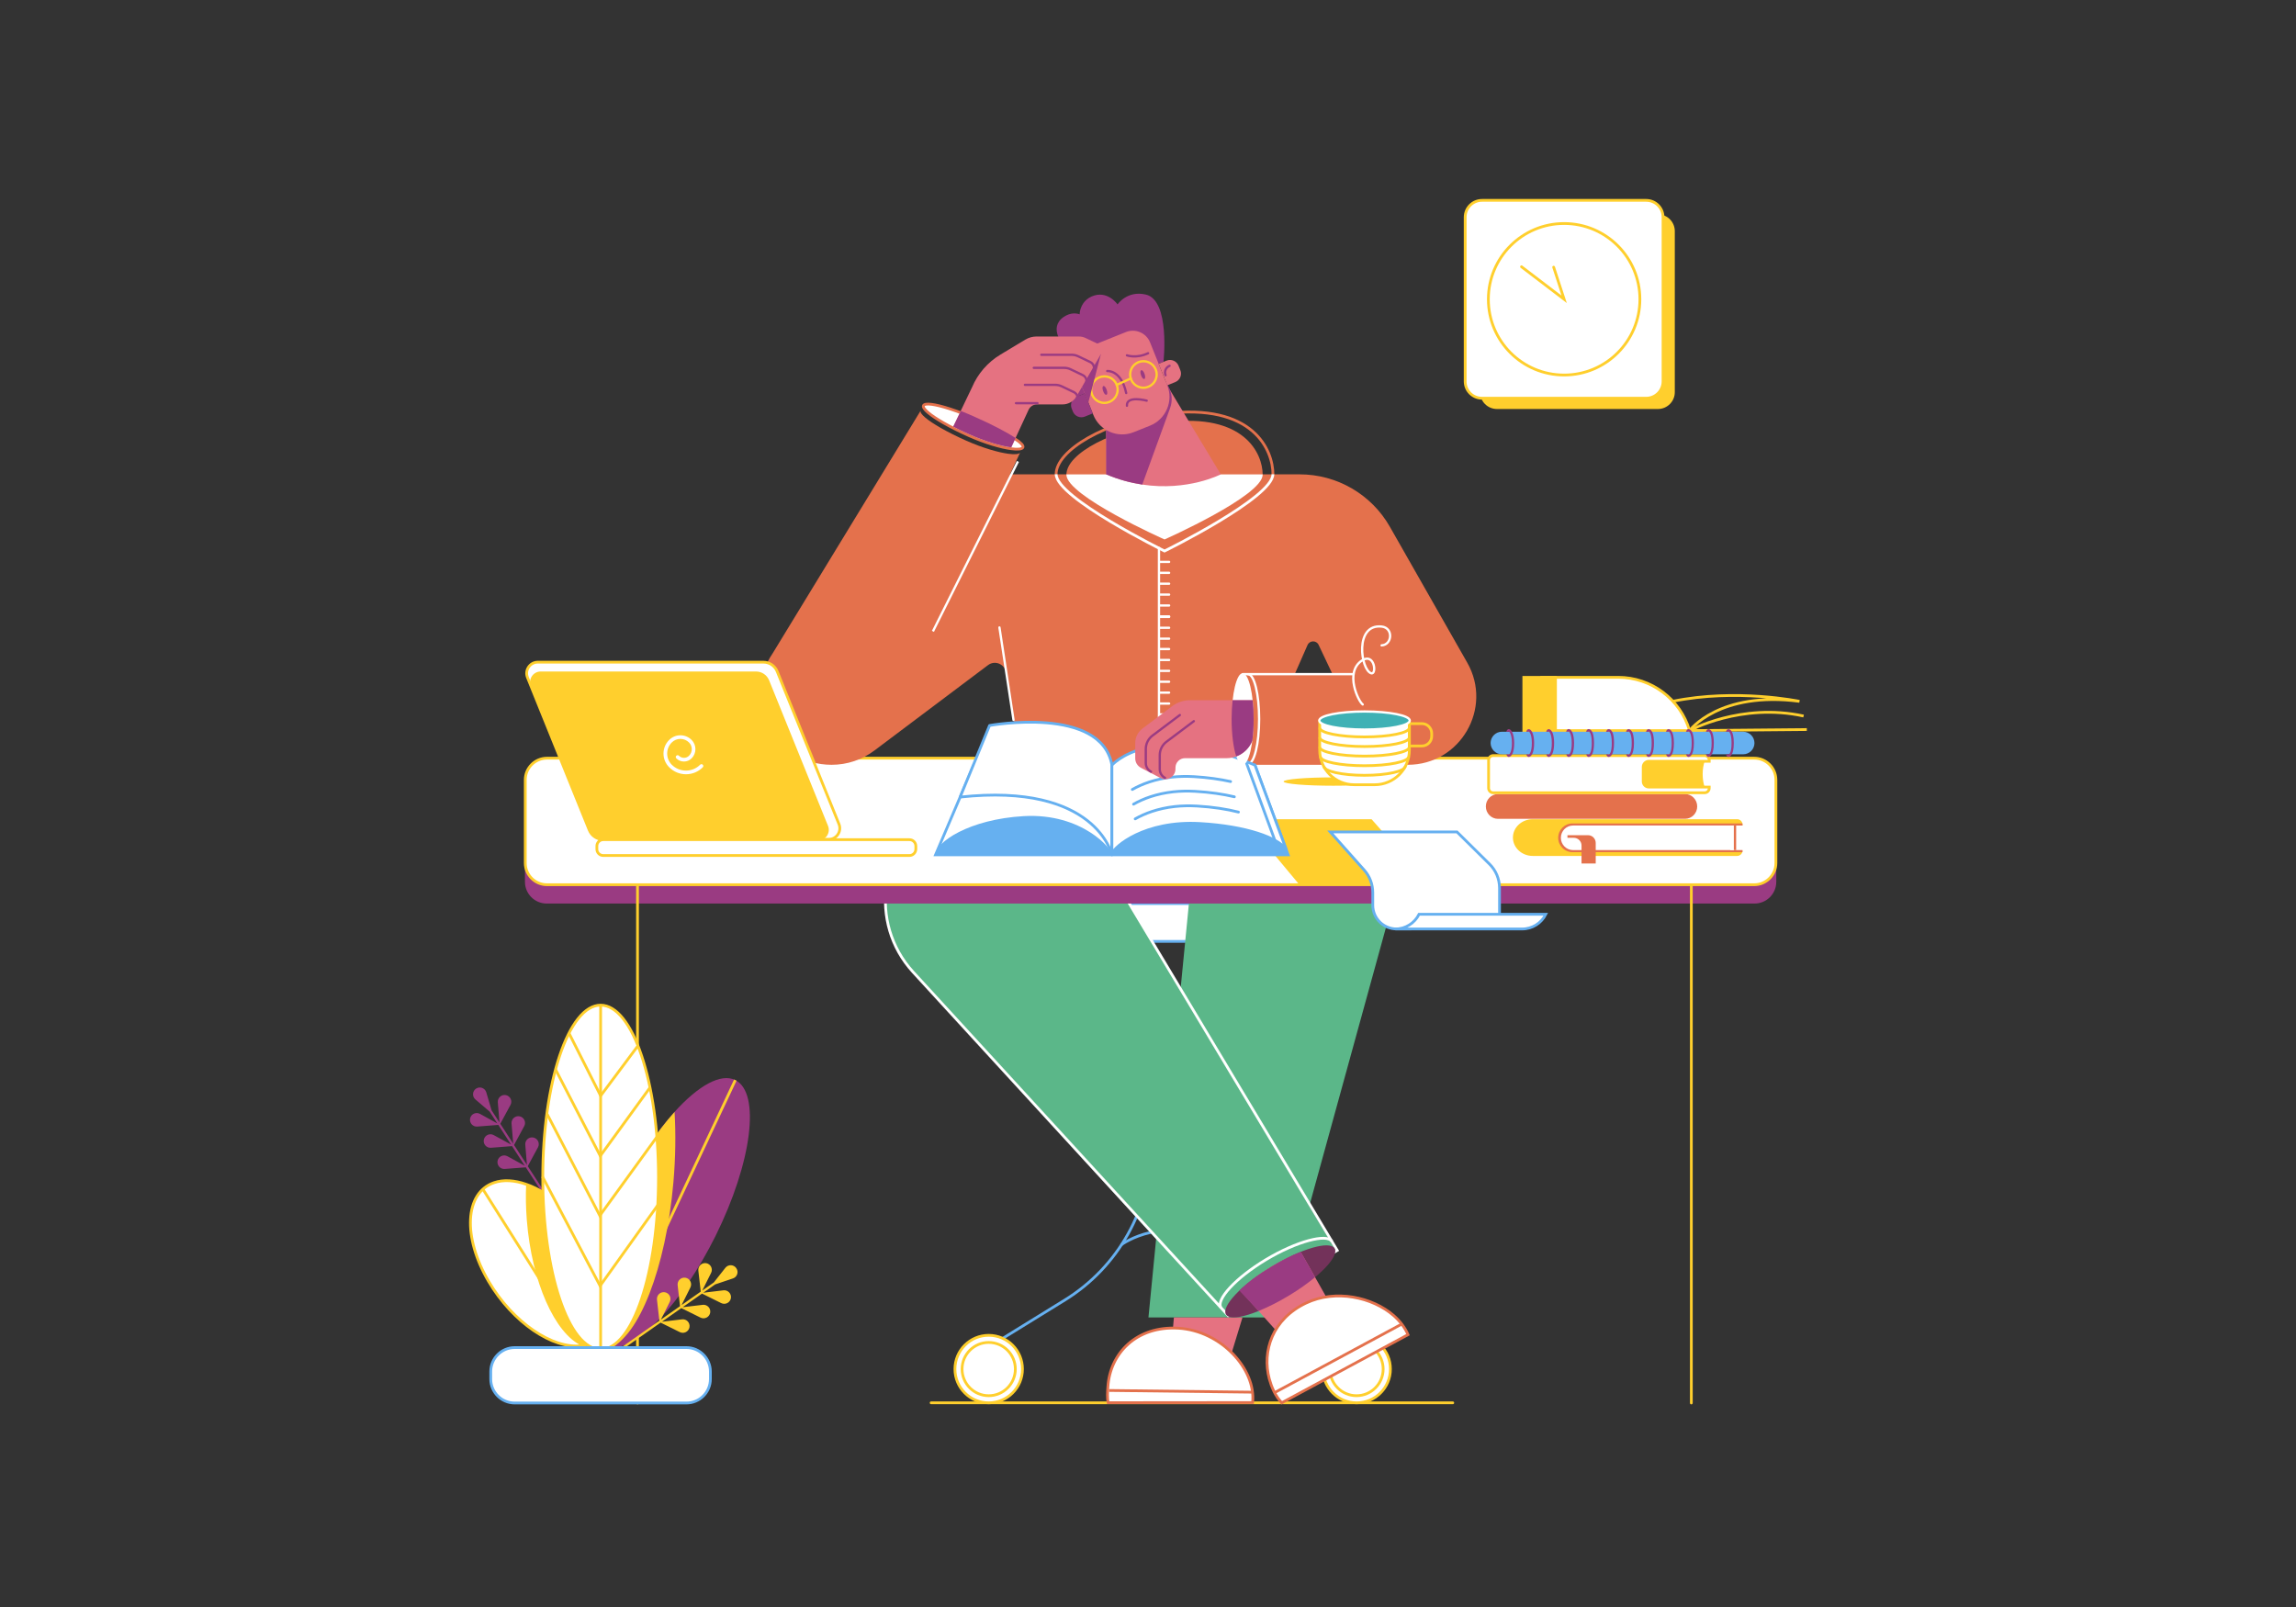 <?xml version="1.0" encoding="utf-8"?>
<!-- Generator: Adobe Illustrator 24.2.3, SVG Export Plug-In . SVG Version: 6.00 Build 0)  -->
<svg version="1.1" id="Слой_1" xmlns="http://www.w3.org/2000/svg" xmlns:xlink="http://www.w3.org/1999/xlink" x="0px" y="0px"
	 viewBox="0 0 5000 3500" style="enable-background:new 0 0 5000 3500;" xml:space="preserve">
<rect x="0" y="0" width="5000" height="3500" fill="#333333" stroke="none"/>
<style type="text/css">
	.st0{fill:none;stroke:#FFCF2D;stroke-width:6;stroke-linecap:round;stroke-miterlimit:10;}
	.st1{fill:none;stroke:#66B0F0;stroke-width:6;stroke-linecap:round;stroke-linejoin:round;stroke-miterlimit:10;}
	.st2{fill:#FFFFFF;stroke:#66B0F0;stroke-width:6;stroke-miterlimit:10;}
	.st3{fill:#FFFFFF;stroke:#FFCF2D;stroke-width:6;stroke-miterlimit:10;}
	.st4{fill:#5BB789;}
	.st5{fill:#E57281;}
	.st6{fill:#FFFFFF;stroke:#E4714C;stroke-width:6;stroke-miterlimit:10;}
	.st7{fill:none;stroke:#E4714C;stroke-width:6;stroke-miterlimit:10;}
	.st8{fill:none;stroke:#FFFFFF;stroke-width:6;stroke-miterlimit:10;}
	.st9{fill:#73325A;}
	.st10{fill:none;stroke:#E4714C;stroke-width:6;stroke-linecap:round;stroke-miterlimit:10;}
	.st11{fill:#9A3B82;}
	.st12{fill:#FFCF2D;}
	.st13{fill:none;stroke:#FFCF2D;stroke-width:6;stroke-miterlimit:10;}
	.st14{fill:#E4714C;}
	.st15{fill:#FFCF2D;stroke:#FFCF2D;stroke-width:6;stroke-miterlimit:10;}
	.st16{fill:#FFFFFF;}
	.st17{fill:none;stroke:#E4714C;stroke-width:5;stroke-miterlimit:10;}
	.st18{fill:#66B0F0;}
	.st19{fill:none;stroke:#FFFFFF;stroke-width:5;stroke-linecap:round;stroke-miterlimit:10;}
	.st20{fill:none;stroke:#FFFFFF;stroke-width:5;stroke-miterlimit:10;}
	.st21{fill:#FFFFFF;stroke:#66B0F0;stroke-width:6;stroke-linejoin:round;stroke-miterlimit:10;}
	.st22{fill:none;stroke:#66B0F0;stroke-width:6;stroke-miterlimit:10;}
	.st23{fill:none;stroke:#9A3B82;stroke-width:5;stroke-linecap:round;stroke-miterlimit:10;}
	.st24{fill:none;stroke:#FFCF2D;stroke-width:5;stroke-linecap:round;stroke-miterlimit:10;}
	.st25{fill:#3FB1B5;stroke:#FFFFFF;stroke-width:5;stroke-miterlimit:10;}
</style>
<line id="SHADOW" class="st0" x1="2027.7" y1="3055.3" x2="3163.7" y2="3055.3"/>
<g id="CHAIR">
	<path class="st1" d="M2595.3,2050.4v445c0,137,71,264.2,187.6,336.1l164.1,101.2"/>
	<path class="st1" d="M2506.4,2050.4v445c0,137-71,264.2-187.6,336.1l-164.1,101.2"/>
	<path class="st2" d="M2446.7,2050.4h200.1c17.7,0,32-14.3,32-32v-50.5h-264.1v50.5C2414.7,2036.1,2429,2050.4,2446.7,2050.4z"/>
	<path class="st3" d="M2954.4,3055.3c-40.6,0-73.5-32.9-73.5-73.5s32.9-73.5,73.5-73.5s73.5,32.9,73.5,73.5
		C3027.9,3022.4,2995,3055.3,2954.4,3055.3"/>
	<path class="st3" d="M2153.1,3055.3c-40.6,0-73.5-32.9-73.5-73.5s32.9-73.5,73.5-73.5s73.5,32.9,73.5,73.5
		C2226.6,3022.4,2193.7,3055.3,2153.1,3055.3"/>
	<path class="st3" d="M2153.1,3039.8c-32,0-58-26-58-58s26-58,58-58s58,26,58,58S2185.1,3039.8,2153.1,3039.8"/>
	<path class="st3" d="M2954.1,3039.8c-32,0-58-26-58-58s26-58,58-58s58,26,58,58S2986.1,3039.8,2954.1,3039.8"/>
	<path class="st1" d="M2442.8,2710.4c0,0,95.2-69.8,216.3,0"/>
</g>
<path class="st4" d="M2593,1928l-92,941.3h283.5l233.1-847c42.9-138.2-49.4-278.8-193.1-279.1h-20
	C2698.1,1742.9,2607.9,1821.8,2593,1928z"/>
<path class="st5" d="M2556.4,2869.3h149.4l-23.5,76.9c-29.5-29.4-70.6-50.6-115.5-53.3c-4.2-0.3-8.3-0.4-12.4-0.4L2556.4,2869.3z"/>
<path class="st6" d="M2727.8,3054.7c7.8-72.4-68.6-156.2-161.1-161.9s-149.6,55.4-154.1,128c-0.7,11-1.7,24.4,0.7,34.2
	L2727.8,3054.7z"/>
<polyline class="st7" points="2415.3,3028.4 2415.3,3028.4 2727.8,3032.1 "/>
<path class="st4" d="M2673.6,2869.3l236.5-144l-528.8-885.9c-66.9-106.1-236.7-138.9-343.8-73.7l0,0
	c-123.5,75.2-147.7,244.3-50.3,351.1L2673.6,2869.3z"/>
<path class="st8" d="M2674.6,2865.3l237.5-142l-529.8-883.9c-66.9-106.1-236.7-138.9-343.8-73.7l0,0
	c-123.5,75.2-147.7,244.3-50.3,351.1L2674.6,2865.3z"/>
<path class="st9" d="M2906.4,2719c-10.5-17.4-72,0.3-137.4,39.7c-65.4,39.3-109.7,86.7-99.2,104.1s71.8-1.7,137.2-41
	C2872.3,2782.5,2916.8,2736.5,2906.4,2719z"/>
<path class="st5" d="M2892,2831.6l-110.4,69.4l-31.2-35l-9.5-10.7l-39.6-44.4c17-17.4,40.3-35.8,67.8-52.2
	c22.2-13.3,44.1-23.9,63.9-31.1l30.9,54.3l6.8,11.9L2892,2831.6z"/>
<path class="st6" d="M3066.2,2906.9l-275,148.3l0,0c-6.9-7.4-12.8-16.1-17.5-26c-4-8.3-7.1-17-9.5-25.8
	c-16.2-60.8,6.7-130.5,79.8-165.3c64.5-30.7,144.8-13.1,191.2,27.3C3048.9,2877.5,3059.7,2891.6,3066.2,2906.9z"/>
<line class="st10" x1="3051.5" y1="2884.4" x2="2776.4" y2="3032.7"/>
<path class="st11" d="M2863.7,2781.8c-15.8,13.2-35.2,27-56.9,40c-23.2,14-46,25.4-66.1,33.5l-41.6-44.4
	c17-17.4,42.3-35.8,69.8-52.2c22.2-13.3,44.1-24.9,63.9-32.1L2863.7,2781.8z"/>
<path class="st8" d="M2900.3,2703.6c-10.5-17.4-76.9-0.1-143.4,39.9s-108.7,86.9-98.2,104.3"/>
<g id="TABLE">
	<path class="st11" d="M3820.9,1967.9c26.1,0,47.3-21.2,47.3-47.3v-181c0-26.1-21.2-47.3-47.3-47.3H1190.5
		c-26.1,0-47.3,21.2-47.3,47.3v181c0,26.1,21.2,47.3,47.3,47.3H3820.9z"/>
	<path class="st3" d="M3820.1,1651.3H1191.2c-26.1,0-47.3,21.2-47.3,47.3v181c0,26.1,21.2,47.3,47.3,47.3h2628.9
		c26.1,0,47.3-21.2,47.3-47.3v-181C3867.4,1672.5,3846.2,1651.3,3820.1,1651.3z"/>
	<line class="st0" x1="3683.2" y1="1927.1" x2="3683.2" y2="3055.7"/>
	<line class="st0" x1="1388.3" y1="1927.1" x2="1388.3" y2="3055.7"/>
</g>
<g id="PLANT">
	<g>
		<g>
			<path class="st11" d="M1301.9,2774.8l-4.2,2.7l-152.6-235.1l-45.9,3.5c-9.8,0.8-17.6-8.1-15.6-17.8c2.1-9.6,12.8-14.6,21.5-9.8
				l37.7,20.7l-27.7-42.8l-45.9,3.6c-9.8,0.8-17.6-8.2-15.5-17.8s12.8-14.6,21.5-9.8l37.7,20.6l-27.7-42.8l-45.9,3.6
				c-9.8,0.8-17.6-8.2-15.5-17.8s12.8-14.6,21.5-9.8l37.7,20.7l-16.7-25.7l-31-26.5c-7.5-6.4-6.7-18.2,1.5-23.6
				c8.3-5.4,19.4-1.3,22.2,8.2l11.5,39.1l17.2,26.5l-3.6-44c-0.8-9.8,8.1-17.6,17.7-15.6s14.6,12.8,9.9,21.4l-22.2,41l28.1,43.3
				l-3.6-43.9c-0.8-9.8,8.1-17.6,17.7-15.6s14.6,12.8,9.9,21.4l-22.2,41l28.1,43.3l-3.6-43.9c-0.8-9.8,8.1-17.7,17.7-15.6
				c9.6,2,14.6,12.8,9.9,21.4l-22.2,41L1301.9,2774.8z"/>
		</g>
	</g>
	<g>
		<path class="st11" d="M1558.3,2691.7c-73.3,147.7-172.3,250.4-230.8,243.3c-4.8-0.6-9.3-1.9-13.5-4
			c-55.6-27.6-36.4-179.5,43-339.3c34-68.5,73.5-127.2,111.9-169.9c51.3-56.9,100.6-85.2,132.4-69.4
			C1656.9,2380,1637.6,2531.9,1558.3,2691.7z"/>
		<path class="st12" d="M1466.5,2575c-16.3,187.2-76.2,338.2-138.9,360c-4.8-0.6-9.3-1.9-13.5-4c-55.6-27.6-36.4-179.5,43-339.3
			c34-68.5,73.5-127.2,111.9-169.9C1471.8,2468.9,1471.2,2520.8,1466.5,2575z"/>
		<line class="st13" x1="1601.3" y1="2352.4" x2="1327.6" y2="2935"/>
	</g>
	<g>
		<g>
			<path class="st12" d="M1596.1,2784.4l-38.7,13l-25.8,18.1l43.8-5.2c9.8-1.2,17.9,7.4,16.3,17.1l0,0c-1.7,9.7-12.2,15.1-21.1,10.7
				l-41.8-20.7l-42.3,29.7l43.8-5.2c9.8-1.2,17.9,7.4,16.3,17.1c-1.7,9.7-12.2,15.1-21.1,10.7l-41.8-20.7l-42.2,29.7l43.8-5.2
				c9.8-1.2,17.9,7.4,16.2,17.1c-1.7,9.7-12.2,15.1-21.1,10.7l-41.8-20.7l-77.3,54.3h-8.7l83.3-58.5l-5.2-45.7
				c-1.1-9.8,7.5-17.9,17.2-16.2s15,12.3,10.6,21.1l-19.3,38.5l41.7-29.3l-5.2-45.7c-1.1-9.8,7.5-17.9,17.2-16.2s15,12.3,10.6,21.1
				l-19.2,38.4l41.7-29.3l-5.2-45.7c-1.1-9.8,7.5-17.9,17.2-16.2s15,12.3,10.6,21.1l-19.3,38.5l25.1-17.6l25.3-32
				c6.1-7.7,18-7.4,23.6,0.7C1609.2,2770,1605.5,2781.3,1596.1,2784.4z"/>
		</g>
	</g>
	<g>
		<path class="st3" d="M1282.4,2927.2c-5,1.7-10.3,2.9-15.7,3.6c-63,8.2-150-50.6-202.6-139.9c-57.1-97-51.9-193.2,11.6-215
			c20.6-7.1,44.9-5.4,70.1,3.4c52.6,18.3,109.6,67.3,148.2,132.8C1351,2809.2,1345.8,2905.4,1282.4,2927.2z"/>
		<path class="st12" d="M1282.4,2927.2c-5,1.7-10.3,2.9-15.7,3.6c-58.2-26.4-108.8-138.2-119.5-274c-2.1-26.8-2.5-52.8-1.4-77.5
			c52.6,18.3,109.6,67.3,148.2,132.8C1351,2809.2,1345.8,2905.4,1282.4,2927.2z"/>
		<line class="st13" x1="1051.6" y1="2590" x2="1266.6" y2="2930.8"/>
	</g>
	<g>
		<ellipse class="st3" cx="1308" cy="2564.1" rx="126" ry="374.9"/>
		<line class="st13" x1="1308" y1="2189.1" x2="1308" y2="2939"/>
		<polyline class="st0" points="1388.3,2279 1308,2386.6 1239.9,2251.8 		"/>
		<polyline class="st0" points="1414.4,2370.2 1307.2,2517.6 1210.8,2331.1 		"/>
		<polyline class="st0" points="1431.1,2475.4 1306.2,2647.6 1192.1,2427.6 		"/>
		<polyline class="st0" points="1438.9,2615.8 1306.8,2800.6 1182.3,2564.4 		"/>
	</g>
	<path class="st2" d="M1494.8,3055.7h-373.9c-28.8,0-52.2-23.4-52.2-52.2v-16.3c0-28.8,23.4-52.2,52.2-52.2h373.9
		c28.8,0,52.2,23.4,52.2,52.2v16.3C1547,3032.4,1523.6,3055.7,1494.8,3055.7z"/>
</g>
<g>
	<path class="st14" d="M3696,1756.4L3696,1756.4c0,14.9-11.9,27-26.5,27h-407.3c-14.7,0-26.5-12.1-26.5-27l0,0
		c0-14.9,11.9-27,26.5-27h407.3C3684.1,1729.4,3696,1741.5,3696,1756.4z"/>
</g>
<g>
	<path class="st3" d="M3524.1,1475.2h-166.7v116h322l0,0C3659,1522.4,3595.8,1475.2,3524.1,1475.2z"/>
	<polygon class="st15" points="3387.4,1475.2 3387.4,1591.2 3318.4,1591.3 3318.4,1475.2 	"/>
	<path class="st13" d="M3934.7,1588.9l-255.3,2.3c0,0,63.9-86.6,239.3-63.7c0,0-137.2-28.6-276.4,0"/>
	<path class="st13" d="M3679.4,1591.2c0,0,111.9-61.5,248.3-31.7"/>
</g>
<g>
	<path class="st12" d="M3707.9,1686.1c0,10.9,1.7,20.8,4.4,28.1h-122.5c-6.3,0-11.5-5.5-11.5-12.2v-31.7c0-6.8,5.1-12.2,11.5-12.2
		h122.5C3709.6,1665.3,3707.9,1675.2,3707.9,1686.1z"/>
	<path class="st16" d="M3578.4,1670.3v31.7c0,6.8,5.5,12.2,12.2,12.2h131.6v2.3c0,5.6-4.5,10.1-10.1,10.1h-460.3
		c-5.6,0-10.1-4.5-10.1-10.1v-60.8c0-5.6,4.5-10.1,10.1-10.1h460.3c5.6,0,10.1,4.5,10.1,10.1v2.3h-131.6
		C3583.9,1658.1,3578.4,1663.5,3578.4,1670.3z"/>
	<path class="st13" d="M3578.4,1670.3v31.7c0,6.8,5.5,12.2,12.2,12.2h131.6v2.3c0,5.6-4.5,10.1-10.1,10.1h-460.3
		c-5.6,0-10.1-4.5-10.1-10.1v-60.8c0-5.6,4.5-10.1,10.1-10.1h460.3c5.6,0,10.1,4.5,10.1,10.1v2.3h-131.6
		C3583.9,1658.1,3578.4,1663.5,3578.4,1670.3z"/>
</g>
<path class="st12" d="M3406.9,1805.1c-4.8,4.5-7.8,12.7-7.8,19.6c0,13.7,12,27.8,26.8,27.8h368.8l0,0c0,6.4-5.2,11.7-11.7,11.7
	h-445.1c-11.9,0-22.7-4.5-30.5-11.7s-12.7-17.2-12.7-28.3c0-22.1,19.3-40,43.2-40H3783c6.4,0,11.7,5.2,11.7,11.7v2.1h-368.8
	C3418.4,1797.9,3411.7,1800.7,3406.9,1805.1z"/>
<path class="st14" d="M3768,1797.9v53.6h26.6v4.5h-370c-4.1,0-8.1-0.8-11.7-2.3l0,0c-3.9-1.6-7.5-3.9-10.4-6.9
	c-5.7-5.7-9.2-13.5-9.2-22.1c0-17.3,14-31.3,31.3-31.3h370v4.5L3768,1797.9L3768,1797.9z"/>
<path class="st16" d="M3778.3,1797.9v53.6h-352.4c-14.8,0-26.8-12-26.8-26.8c0-7.4,3-14.1,7.8-19c4.8-4.8,11.5-7.8,18.9-7.8
	L3778.3,1797.9L3778.3,1797.9z"/>
<line class="st17" x1="3778.3" y1="1797.9" x2="3778.3" y2="1851.5"/>
<path class="st14" d="M3475,1835.9v44.7h-30.9v-39c0-9.3-7.5-16.9-16.9-16.9h-13.8v-5.7h44.7C3467.5,1819,3475,1826.6,3475,1835.9z"
	/>
<g>
	<path class="st18" d="M3796.1,1593.7h-525.4c-13.6,0-24.6,11-24.6,24.6l0,0c0.1,13.5,11,24.5,24.6,24.5h525.4
		c13.6,0,24.6-11,24.6-24.6l0,0C3820.6,1604.7,3809.6,1593.7,3796.1,1593.7z"/>
	<g>
		<g>
			<path class="st11" d="M3676.9,1642.9h-5.3c0.6,1.6,2.1,5.6,5.4,5.6c2,0,11.8-1.5,11.8-30.2c0-10.2-1.2-18-3.6-23.3
				c-2.9-6.3-6.7-7-8.1-7c-3.4,0-4.9,4.1-5.5,5.7h5.3c0.2-0.4,0.4-0.6,0.5-0.7c1.8,0.5,6.6,5.5,6.6,25.3s-4.8,24.7-6.6,25.3
				C3677.2,1643.4,3677,1643.2,3676.9,1642.9z"/>
		</g>
		<g>
			<path class="st11" d="M3720.3,1642.9h-5.3c0.6,1.6,2.1,5.6,5.4,5.6c2,0,11.8-1.5,11.8-30.2c0-10.2-1.2-18-3.6-23.3
				c-2.9-6.3-6.7-7-8.1-7c-3.4,0-4.9,4.1-5.5,5.7h5.3c0.2-0.4,0.4-0.6,0.5-0.7c1.8,0.5,6.6,5.5,6.6,25.3s-4.8,24.7-6.6,25.3
				C3720.7,1643.4,3720.5,1643.2,3720.3,1642.9z"/>
		</g>
		<g>
			<path class="st11" d="M3763.8,1642.9h-5.3c0.6,1.6,2.1,5.6,5.4,5.6c2.8,0,11.8-2.2,11.8-30.2c0-28.1-9-30.2-11.8-30.2
				c-3.4,0-4.9,4.1-5.5,5.7h5.3c0.2-0.4,0.4-0.6,0.5-0.7c2,0.5,6.6,5.7,6.6,25.3c0,12-1.7,18.2-3.2,21.4c-1.2,2.6-2.5,3.7-3.4,3.9
				C3764.1,1643.4,3764,1643.2,3763.8,1642.9z"/>
		</g>
		<g>
			<path class="st11" d="M3546.4,1642.9h-5.3c0.6,1.6,2.1,5.6,5.4,5.6c2,0,11.8-1.5,11.8-30.2c0-28.1-9-30.2-11.8-30.2
				c-3.4,0-4.9,4.1-5.5,5.7h5.3c0.2-0.4,0.4-0.6,0.5-0.7c2,0.5,6.6,5.7,6.6,25.3c0,19.8-4.8,24.7-6.6,25.3
				C3546.8,1643.4,3546.6,1643.2,3546.4,1642.9z"/>
		</g>
		<g>
			<path class="st11" d="M3589.9,1642.9h-5.3c0.6,1.6,2.1,5.6,5.4,5.6c1.9,0,5.4-0.8,8.1-6.4c2.4-5.1,3.7-13.1,3.7-23.8
				c0-10.7-1.2-18.7-3.7-23.8c-2.7-5.6-6.2-6.4-8.1-6.4c-3.4,0-4.9,4.1-5.5,5.7h5.3c0.2-0.4,0.4-0.6,0.5-0.7
				c1.2,0.2,2.4,1.5,3.4,3.6c1.4,3,3.2,9.2,3.2,21.7c0,12.4-1.7,18.6-3.2,21.7c-1,2.1-2.3,3.4-3.4,3.6
				C3590.2,1643.4,3590.1,1643.2,3589.9,1642.9z"/>
		</g>
		<g>
			<path class="st11" d="M3633.4,1642.9h-5.3c0.6,1.6,2.1,5.6,5.4,5.6c2.8,0,11.8-2.2,11.8-30.2c0-28.8-9.8-30.2-11.8-30.2
				c-3.4,0-4.9,4.1-5.5,5.7h5.3c0.2-0.4,0.4-0.6,0.5-0.7c1.8,0.5,6.6,5.5,6.6,25.3c0,19.6-4.6,24.8-6.6,25.3
				C3633.7,1643.4,3633.6,1643.2,3633.4,1642.9z"/>
		</g>
		<g>
			<path class="st11" d="M3416,1642.9h-5.3c0.6,1.6,2.1,5.6,5.4,5.6c1.5,0,5.3-0.7,8.1-7c2.4-5.2,3.6-13.1,3.6-23.3
				c0-9.4-1.3-17.3-3.6-22.7c-2.1-4.8-5.1-7.6-8.2-7.6c-3.4,0-4.9,4.1-5.5,5.7h5.3c0.2-0.3,0.3-0.6,0.4-0.7c0.6,0.3,2,1.4,3.4,4.6
				c1.5,3.3,3.2,9.6,3.2,20.6c0,19.8-4.8,24.7-6.6,25.3C3416.3,1643.4,3416.2,1643.2,3416,1642.9z"/>
		</g>
		<g>
			<path class="st11" d="M3459.5,1642.9h-5.3c0.6,1.6,2.1,5.6,5.4,5.6c1.5,0,5.3-0.7,8.1-7c2.4-5.2,3.6-13.1,3.6-23.3
				c0-28.1-9-30.2-11.8-30.2c-3.4,0-4.9,4.1-5.5,5.7h5.3c0.2-0.4,0.4-0.6,0.5-0.7c2,0.5,6.6,5.7,6.6,25.3c0,19.8-4.8,24.7-6.6,25.3
				C3459.8,1643.4,3459.7,1643.2,3459.5,1642.9z"/>
		</g>
		<g>
			<path class="st11" d="M3503,1642.9h-5.3c0.6,1.6,2.1,5.6,5.4,5.6c2.8,0,11.8-2.2,11.8-30.2c0-10.7-1.2-18.7-3.7-23.8
				c-2.7-5.6-6.2-6.4-8.1-6.4c-3.4,0-4.9,4.1-5.5,5.7h5.3c0.2-0.4,0.4-0.6,0.5-0.7c1.2,0.2,2.4,1.5,3.4,3.6c1.4,3,3.2,9.2,3.2,21.7
				c0,19.6-4.6,24.8-6.6,25.3C3503.3,1643.4,3503.1,1643.2,3503,1642.9z"/>
		</g>
		<g>
			<path class="st11" d="M3285.6,1642.9h-5.3c0.6,1.6,2.1,5.6,5.4,5.6c3.1,0,6-2.8,8.2-7.6c2.4-5.4,3.6-13.2,3.6-22.7
				c0-11.1-2-18.1-3.6-22c-2.2-5.2-5.2-8.2-8.2-8.2c-3.4,0-4.9,4.1-5.5,5.7h5.3c0.2-0.3,0.3-0.5,0.4-0.7c0.7,0.4,2.2,1.8,3.6,5.6
				c1.4,3.5,3,9.7,3,19.6c0,11.1-1.7,17.3-3.2,20.7c-1.4,3.2-2.8,4.3-3.4,4.6C3285.9,1643.4,3285.7,1643.2,3285.6,1642.9z"/>
		</g>
		<g>
			<path class="st11" d="M3329,1642.9h-5.3c0.6,1.6,2.1,5.6,5.4,5.6c3.1,0,6-2.8,8.2-7.6c2.4-5.4,3.6-13.2,3.6-22.7
				c0-19.6-6.1-30.2-11.8-30.2c-3.4,0-4.9,4.1-5.5,5.7h5.3c0.2-0.3,0.3-0.5,0.4-0.7c0.7,0.4,2.1,1.8,3.6,5.4c1.4,3.4,3,9.7,3,19.8
				c0,11.1-1.7,17.3-3.2,20.7c-1.4,3.2-2.8,4.3-3.4,4.6C3329.3,1643.4,3329.2,1643.2,3329,1642.9z"/>
		</g>
		<g>
			<path class="st11" d="M3372.5,1642.9h-5.3c0.6,1.6,2.1,5.6,5.4,5.6c1.5,0,5.2-0.7,8.2-7.4c2.4-5.4,3.6-13.1,3.6-22.8
				c0-9.4-1.3-17.3-3.6-22.7c-2.1-4.8-5.1-7.6-8.2-7.6c-3.4,0-4.9,4.1-5.5,5.7h5.3c0.2-0.3,0.3-0.6,0.4-0.7c0.6,0.3,2,1.4,3.4,4.6
				c1.5,3.3,3.2,9.6,3.2,20.6c0,11.3-1.7,17.5-3.2,20.8c-1.4,3.1-2.8,4.2-3.4,4.4C3372.8,1643.4,3372.7,1643.2,3372.5,1642.9z"/>
		</g>
	</g>
</g>
<g id="CLOCK">
	<path class="st12" d="M3610.5,890.8h-350.6c-20.3,0-36.7-16.4-36.7-36.7V503.5c0-20.3,16.4-36.7,36.7-36.7h350.6
		c20.3,0,36.7,16.4,36.7,36.7v350.6C3647.2,874.4,3630.7,890.8,3610.5,890.8z"/>
	<path class="st3" d="M3584.9,867.3h-357.5c-20.3,0-36.7-16.4-36.7-36.7V473.1c0-20.3,16.4-36.7,36.7-36.7h357.5
		c20.3,0,36.7,16.4,36.7,36.7v357.5C3621.6,850.9,3605.2,867.3,3584.9,867.3z"/>
	<circle class="st13" cx="3406.2" cy="651.8" r="165"/>
	<polyline class="st0" points="3313.4,581 3406.2,651.8 3383.4,581.9 	"/>
</g>
<g id="PAPER">
	<polygon class="st12" points="3112.4,1926.9 2829.7,1926.9 2711,1784.3 2986.9,1784.3 	"/>
	<g>
		<g>
			<path class="st2" d="M3265.5,1934.3v88l-224,0.9c-28.7,0.1-52-23.1-52-51.8v-27.3c0-18.2-6.7-35.7-18.7-49.2l-73.9-83h275.9
				l70.6,69.7C3257.6,1895.5,3265.5,1914.4,3265.5,1934.3z"/>
		</g>
		<path class="st2" d="M3366.3,1991.3c-9.5,19-29.1,32-51.8,32h-276c22.6,0,42.2-13,51.8-32H3366.3z"/>
	</g>
</g>
<path class="st14" d="M3195.2,1443.2l-168.4-295.8c-40.2-70.7-115.3-114.3-196.6-114.3h-630.7l22.1-47.7c-1.8,3.9-11.3,4.9-25.8,2.9
	c-22.2-3-56-12.7-92-28.7c-20.6-9.1-39.3-18.6-54.8-27.4c-29.3-16.7-47-31.3-44.1-37.8l-322,528.1
	c-70.7,103.1,3.1,243.2,128.1,243.2c16.8,0,33.4-2.7,49.2-8c15.8-5.3,30.7-13.1,44.1-23.2l247.3-185.9c14.9-11.2,36.2-2.5,39.2,15.8
	l32.3,201.3h842.6C3180,1665.8,3251.7,1542.4,3195.2,1443.2z M2820.4,1466.3l27-61.4c4.6-10.5,19.4-10.7,24.2-0.3l29.3,61.8
	L2820.4,1466.3L2820.4,1466.3z"/>
<path class="st7" d="M2299.9,1032.9c0-51.7,106.7-115.6,236.1-131.9c194.1-24.3,236.1,80.2,236.1,131.9"/>
<path class="st14" d="M2749.7,1033.8c0,46.3-213.7,141.1-213.7,141.1s-213.7-94.8-213.7-141.1c0-46.3,101.6-99.9,218.7-114.2
	C2709.5,899,2749.7,987.4,2749.7,1033.8z"/>
<path class="st16" d="M2749.7,1033.8c0,46.3-213.7,141.1-213.7,141.1s-213.7-94.8-213.7-141.1c0-0.2,0-0.4,0-0.6h427.4
	C2749.7,1033.3,2749.7,1033.5,2749.7,1033.8z"/>
<path class="st8" d="M2772,1032.8c0,51.1-236,167.3-236,167.3s-236-116.1-236-167.3"/>
<path class="st19" d="M2718.1,1663.5c13.2,0,23.9-43.7,23.9-97.5s-10.7-97.5-23.9-97.5"/>
<line class="st20" x1="2216.7" y1="1005" x2="2031.6" y2="1375.1"/>
<line class="st19" x1="2176.5" y1="1366.6" x2="2207.1" y2="1568"/>
<g>
	<g>
		<line class="st19" x1="2526" y1="1223.8" x2="2546" y2="1223.8"/>
		<line class="st19" x1="2526" y1="1247.6" x2="2546" y2="1247.6"/>
		<line class="st19" x1="2526" y1="1271.3" x2="2546" y2="1271.3"/>
		<line class="st19" x1="2526" y1="1295" x2="2546" y2="1295"/>
		<line class="st19" x1="2526" y1="1318.7" x2="2546" y2="1318.7"/>
		<line class="st19" x1="2526" y1="1342.5" x2="2546" y2="1342.5"/>
		<line class="st19" x1="2526" y1="1343.6" x2="2546" y2="1343.6"/>
		<line class="st19" x1="2526" y1="1367.3" x2="2546" y2="1367.3"/>
		<line class="st19" x1="2526" y1="1391" x2="2546" y2="1391"/>
		<line class="st19" x1="2526" y1="1413.6" x2="2546" y2="1413.6"/>
		<line class="st19" x1="2526" y1="1437.4" x2="2546" y2="1437.4"/>
		<line class="st19" x1="2526" y1="1461.1" x2="2546" y2="1461.1"/>
		<line class="st19" x1="2526" y1="1484.8" x2="2546" y2="1484.8"/>
		<line class="st19" x1="2526" y1="1508.5" x2="2546" y2="1508.5"/>
		<line class="st19" x1="2526" y1="1532.3" x2="2546" y2="1532.3"/>
		<line class="st19" x1="2526" y1="1556" x2="2546" y2="1556"/>
		<line class="st19" x1="2526" y1="1579.7" x2="2546" y2="1579.7"/>
		<line class="st19" x1="2526" y1="1603.4" x2="2546" y2="1603.4"/>
		<line class="st19" x1="2526" y1="1604.6" x2="2546" y2="1604.6"/>
		<line class="st19" x1="2526" y1="1628.3" x2="2546" y2="1628.3"/>
		<line class="st19" x1="2526" y1="1652" x2="2546" y2="1652"/>
	</g>
	<line class="st20" x1="2523.9" y1="1191.5" x2="2523.9" y2="1568"/>
</g>
<line class="st19" x1="2706.5" y1="1468.3" x2="2947" y2="1468.3"/>
<polygon class="st2" points="2037.3,1861.8 2805.2,1861.8 2733,1666.5 2120.5,1666.5 "/>
<path class="st18" d="M2037.3,1861.8c0-27.6,73.2-77.5,192.1-84.3c127.3-7.2,194,72.8,192.1,84.3H2037.3z"/>
<path class="st21" d="M2421.4,1861.8c0,0-33.8-158-330.5-125.8l64.1-155.9c0,0,243-44.2,266.5,86.4L2421.4,1861.8z"/>
<path class="st21" d="M2800.7,1849.5c-17.7-24.5-85.9-50.1-187.5-55.9c-120.8-6.9-187,50.5-191.8,66.1v-193.2c0,0,86.2-98.4,311.6,0
	L2800.7,1849.5z"/>
<path class="st1" d="M2697,1768.7c-25.2-6.4-55.7-11.2-90.5-13.2c-17.3-1-33.4-0.5-48.2,1.1c-36.7,4.1-65.6,15.1-86.2,26.9"/>
<path class="st1" d="M2688.1,1735.4c-24.1-5.7-52.8-10-85.2-11.9c-17.3-1-33.4-0.5-48.2,1.1c-36.7,4.1-65.6,15.1-86.2,26.9"/>
<path class="st1" d="M2679.9,1702.2c-23-5.1-49.7-8.9-79.7-10.7c-17.3-1-33.4-0.5-48.2,1.1c-36.7,4.1-65.6,15.1-86.2,26.9"/>
<line class="st22" x1="2712.9" y1="1657.7" x2="2776.5" y2="1830.9"/>
<path class="st18" d="M2805.3,1861.8h-383.9v-2.1c4.8-15.6,71-73,191.8-66.1c101.6,5.8,169.8,31.4,187.5,55.9L2805.3,1861.8z"/>
<g id="NECK">
	<path class="st5" d="M2658.5,1033.1c0,0-71.6,37.3-171,22.3l0,0c-24.7-3.7-51.2-10.7-78.6-22.3V912.7l128.8-80.2l19.3,32.1
		L2658.5,1033.1z"/>
	<path class="st11" d="M2544.8,842c7.7,14.3,9,31.3,3.4,46.6l-60.7,166.8l0,0c-24.7-3.7-51.2-10.7-78.6-22.3V912.7l129.4-82.7
		L2544.8,842z"/>
</g>
<path id="HAIR" class="st11" d="M2533.7,788.1c0,0,15.1-134.3-38.6-146.6c-41-9.4-61.4,21.5-61.4,21.5s-22.2-32.4-56.6-17.2
	c-32.7,14.4-30.4,59.3-15.7,55.7s-14.2-32.4-45.1-11.1c-34.2,23.5,0,62.3,0,62.3s-25.3-12.2-37,12.7c-14.5,30.9,68.3,97.5,68.3,97.5
	L2533.7,788.1z"/>
<g id="HEAD">
	<path id="HEAD_2_" class="st5" d="M2451.9,723.2l-85.9,34.5c-20.7,8.3-30.8,32-22.5,52.6l37.5,93.5c13.8,34.5,53.4,51.3,87.8,37.5
		l35.7-14.3c34.5-13.8,51.3-53.4,37.5-87.8l-37.5-93.5C2496.2,725,2472.5,714.9,2451.9,723.2z"/>
	<g id="EARS">
		<path class="st5" d="M2559.3,832.2l-17.3,7l-18.8-46.8l17.3-7c10.3-4.1,21.9,0.9,26,11.1l3.9,9.7
			C2574.6,816.4,2569.6,828,2559.3,832.2z"/>
		<path class="st11" d="M2362.4,907.4l17.3-7l-17.5-43.5l-17.3,7c-10.3,4.1-15.2,15.8-11.1,26l2.6,6.4
			C2340.5,906.5,2352.1,911.5,2362.4,907.4z"/>
		<path class="st23" d="M2538.2,817.2c-3.2-8.1,0.7-17.2,8.8-20.5"/>
	</g>
	<g id="FACE">
		<path class="st23" d="M2454.1,773.9c0,0,20.3,7.6,46.1-4.6"/>
		<path class="st23" d="M2411.2,808.1c0,0,30.3-3.1,41.3,47.9"/>
		<path class="st23" d="M2497.2,872.6c0,0-44.7-12-43.1,11.1"/>
		
			<ellipse transform="matrix(0.943 -0.334 0.334 0.943 -129.624 877.428)" class="st11" cx="2487.6" cy="815.8" rx="4.1" ry="10.1"/>
		
			<ellipse transform="matrix(0.943 -0.334 0.334 0.943 -145.848 851.862)" class="st11" cx="2405.1" cy="850.2" rx="4.1" ry="10.1"/>
	</g>
	<g id="GLASSES">
		<circle class="st24" cx="2490" cy="815.6" r="28.9"/>
		<circle class="st24" cx="2405" cy="848.6" r="28.9"/>
		<line class="st24" x1="2432" y1="838.2" x2="2462.5" y2="824.2"/>
	</g>
</g>
<path class="st6" d="M2227.6,974.4c-1.7,3.9-11.3,4.9-25.8,2.9c-22.2-3-56-12.7-92-28.7c-20.6-9.2-39.3-18.6-54.7-27.4
	c-29.3-16.7-47-31.3-44.1-37.8l0,0c2.9-6.4,25.4-3.3,57.2,7c17.1,5.5,36.8,13.1,57.6,22.4c35.6,15.8,66.5,31.2,84.7,43.1
	C2222.9,963.9,2229.4,970.4,2227.6,974.4z"/>
<path class="st11" d="M2397.3,771.6l-27.2,105.1l-24.5-61c-9.4-23.4,1.9-50.2,25-60L2397.3,771.6z"/>
<path class="st5" d="M2398.3,769.7l-54,93.6c-6.2,10.8-17.8,17.5-30.3,17.5h-55.8c-8.2,0-15.5,5-18.6,12.5l-29,62.7l-8.5,18.3
	c-24.5-3.3-58.6-13.9-91.2-28.4c-12.2-5.4-24.1-11.1-35.1-16.8l14.7-30.7l26.3-54.9c12.6-29.7,34.3-54.7,62-71.3l54.4-32.7
	c7.2-4.3,15.5-6.6,23.9-6.6h92.4c5.1,0,10.1,1.1,14.6,3.3l27.8,13.2C2399.6,753.1,2402.5,762.4,2398.3,769.7z"/>
<path class="st23" d="M2267.7,772.7h66c4.9,0,9.7,1.1,14.1,3.2l26.7,12.8c7.3,3.5,10.1,12.5,6.1,19.5"/>
<path class="st23" d="M2251.3,801.1h66c4.9,0,9.7,1.1,14.1,3.2l26.7,12.8c7.3,3.5,10.1,12.5,6.1,19.5"/>
<path class="st23" d="M2232,838.2h66c4.9,0,9.7,1.1,14.1,3.2l26.7,12.8c7.3,3.5,10.1,12.5,6.1,19.5"/>
<path class="st11" d="M2202.2,974.3c-24.5-3.3-58.6-13.9-91.2-28.4c-12.2-5.4-24.1-11.1-35.1-16.8l16.6-33.9
	c11.1,4.2,22,9,34.2,14.5c35.6,15.8,66.7,32.3,84.9,44.2L2202.2,974.3z"/>
<line class="st23" x1="2212.5" y1="878.1" x2="2259.3" y2="878.1"/>
<g id="RIGHT">
	<ellipse class="st16" cx="2706.1" cy="1566" rx="23.9" ry="99.7"/>
	<path class="st5" d="M2730,1566c0,17.1-1,33.2-2.9,47.3c-6.2,15.8-18.9,28.3-34.9,34.2c-6.5,2.4-13.6,3.8-21,3.8h-90.7
		c-11.4,0-20.7,9.3-20.7,20.7v2.8c0,16.7-17.8,27.5-32.6,19.7l-42.6-22.3c-7.6-4-12.4-11.9-12.4-20.5v-33.3
		c0-12.5,5.9-24.2,15.8-31.7l65-48.9c11-8.3,24.4-12.7,38.1-12.7h136.7C2729.3,1537.6,2730,1551.4,2730,1566z"/>
	<path class="st23" d="M2569.4,1557.3l-59.7,44.9c-9.1,6.9-14.5,17.7-14.5,29.1v30.6c0,7.9,4.4,15.2,11.4,18.8"/>
	<path class="st23" d="M2599.8,1570.7l-59.7,44.9c-9.1,6.9-14.5,17.7-14.5,29.1v30.6c0,7.9,4.4,15.2,11.4,18.8"/>
	<path class="st11" d="M2730,1566c0,17.1-1,33.2-2.9,47.3c-6.2,15.8-18.9,28.3-34.9,34.2c-6.1-18.1-10.1-47.8-10.1-81.5
		c0-14.6,0.8-28.4,2.1-40.9h43.7C2729.3,1537.6,2730,1551.4,2730,1566z"/>
</g>
<g id="CUP">
	<ellipse class="st12" cx="2903.7" cy="1702.2" rx="108.4" ry="9.1"/>
	<path class="st3" d="M2993.9,1709.1h-44.8c-41.6,0-75.2-33.7-75.2-75.2V1570h195.3v63.8C3069.2,1675.4,3035.5,1709.1,2993.9,1709.1
		z"/>
	<path class="st13" d="M3096.5,1624.7h-27.4V1576h27.4c11.7,0,21.3,9.5,21.3,21.3v6.2C3117.8,1615.2,3108.2,1624.7,3096.5,1624.7z"
		/>
	<ellipse class="st25" cx="2971.5" cy="1569.3" rx="98.5" ry="19.7"/>
	<g>
		<path class="st13" d="M2874,1585.3c0,10.9,43.7,19.7,97.5,19.7s97.5-8.8,97.5-19.7"/>
		<path class="st13" d="M2874,1606.2c0,10.9,43.7,19.7,97.5,19.7s97.5-8.8,97.5-19.7"/>
		<path class="st13" d="M2874,1627.1c0,10.9,43.7,19.7,97.5,19.7s97.5-8.8,97.5-19.7"/>
		<path class="st13" d="M2875.5,1648c0,10.9,43,19.7,96,19.7s96-8.8,96-19.7"/>
		<path class="st13" d="M2883,1668.9c0,10.9,39.6,19.7,88.5,19.7s88.5-8.8,88.5-19.7"/>
	</g>
	<path class="st19" d="M2967.6,1534.3c-9.6-6.6-39.5-69.5-2.5-95.2c28.4-19.8,33.9,31.5,20.8,27.2c-22.8-7.5-36.7-107.9,22.8-101.7
		c26.2,2.7,23.3,40,0,41"/>
</g>
<g id="LAPTOP">
	<path class="st3" d="M1804.6,1828.1h-491.5c-13.2,0-25-8-29.9-20.2l-134.5-332.4c-6.4-15.9,5.3-33.3,22.4-33.3h491.5
		c13.2,0,25,8,29.9,20.2l134.5,332.4C1833.5,1810.7,1821.8,1828.1,1804.6,1828.1z"/>
	<path class="st12" d="M1781.8,1830.5h-468.9c-12.5,0-23.8-7.6-28.5-19.2l-128.3-317.1c-6.1-15.2,5-31.7,21.4-31.7h468.9
		c12.5,0,23.8,7.6,28.5,19.2l128.3,317.1C1809.3,1814,1798.1,1830.5,1781.8,1830.5z"/>
	<g>
		<path class="st16" d="M1493.9,1686.3c-13.8,0-26.8-5.4-36.6-15.2c-8-8-12.4-18.6-12.4-29.8c0-11.3,4.4-21.9,12.4-29.8
			c6.5-6.5,15.2-10.1,24.4-10.1c9.2,0,17.9,3.6,24.4,10.1c11.1,11.1,11.1,29.1,0,40.2c-9.2,9.2-24.1,9.2-33.3,0
			c-1.6-1.6-1.6-4.1,0-5.7s4.1-1.6,5.7,0c6.1,6.1,15.9,6.1,22,0c8-8,8-20.9,0-28.9c-5-5-11.7-7.8-18.8-7.8c-7.1,0-13.8,2.8-18.8,7.8
			c-6.5,6.5-10,15-10,24.2c0,9.1,3.6,17.7,10,24.2c8.3,8.3,19.2,12.8,30.9,12.8s22.7-4.5,30.9-12.8c1.6-1.6,4.1-1.6,5.7,0
			s1.6,4.1,0,5.7C1520.7,1680.9,1507.7,1686.3,1493.9,1686.3z"/>
	</g>
	<path class="st3" d="M1980.5,1863.3h-666.8c-7.7,0-13.9-6.2-13.9-13.9v-6.7c0-7.7,6.2-13.9,13.9-13.9h666.8
		c7.7,0,13.9,6.2,13.9,13.9v6.7C1994.3,1857.1,1988.1,1863.3,1980.5,1863.3z"/>
</g>
</svg>

